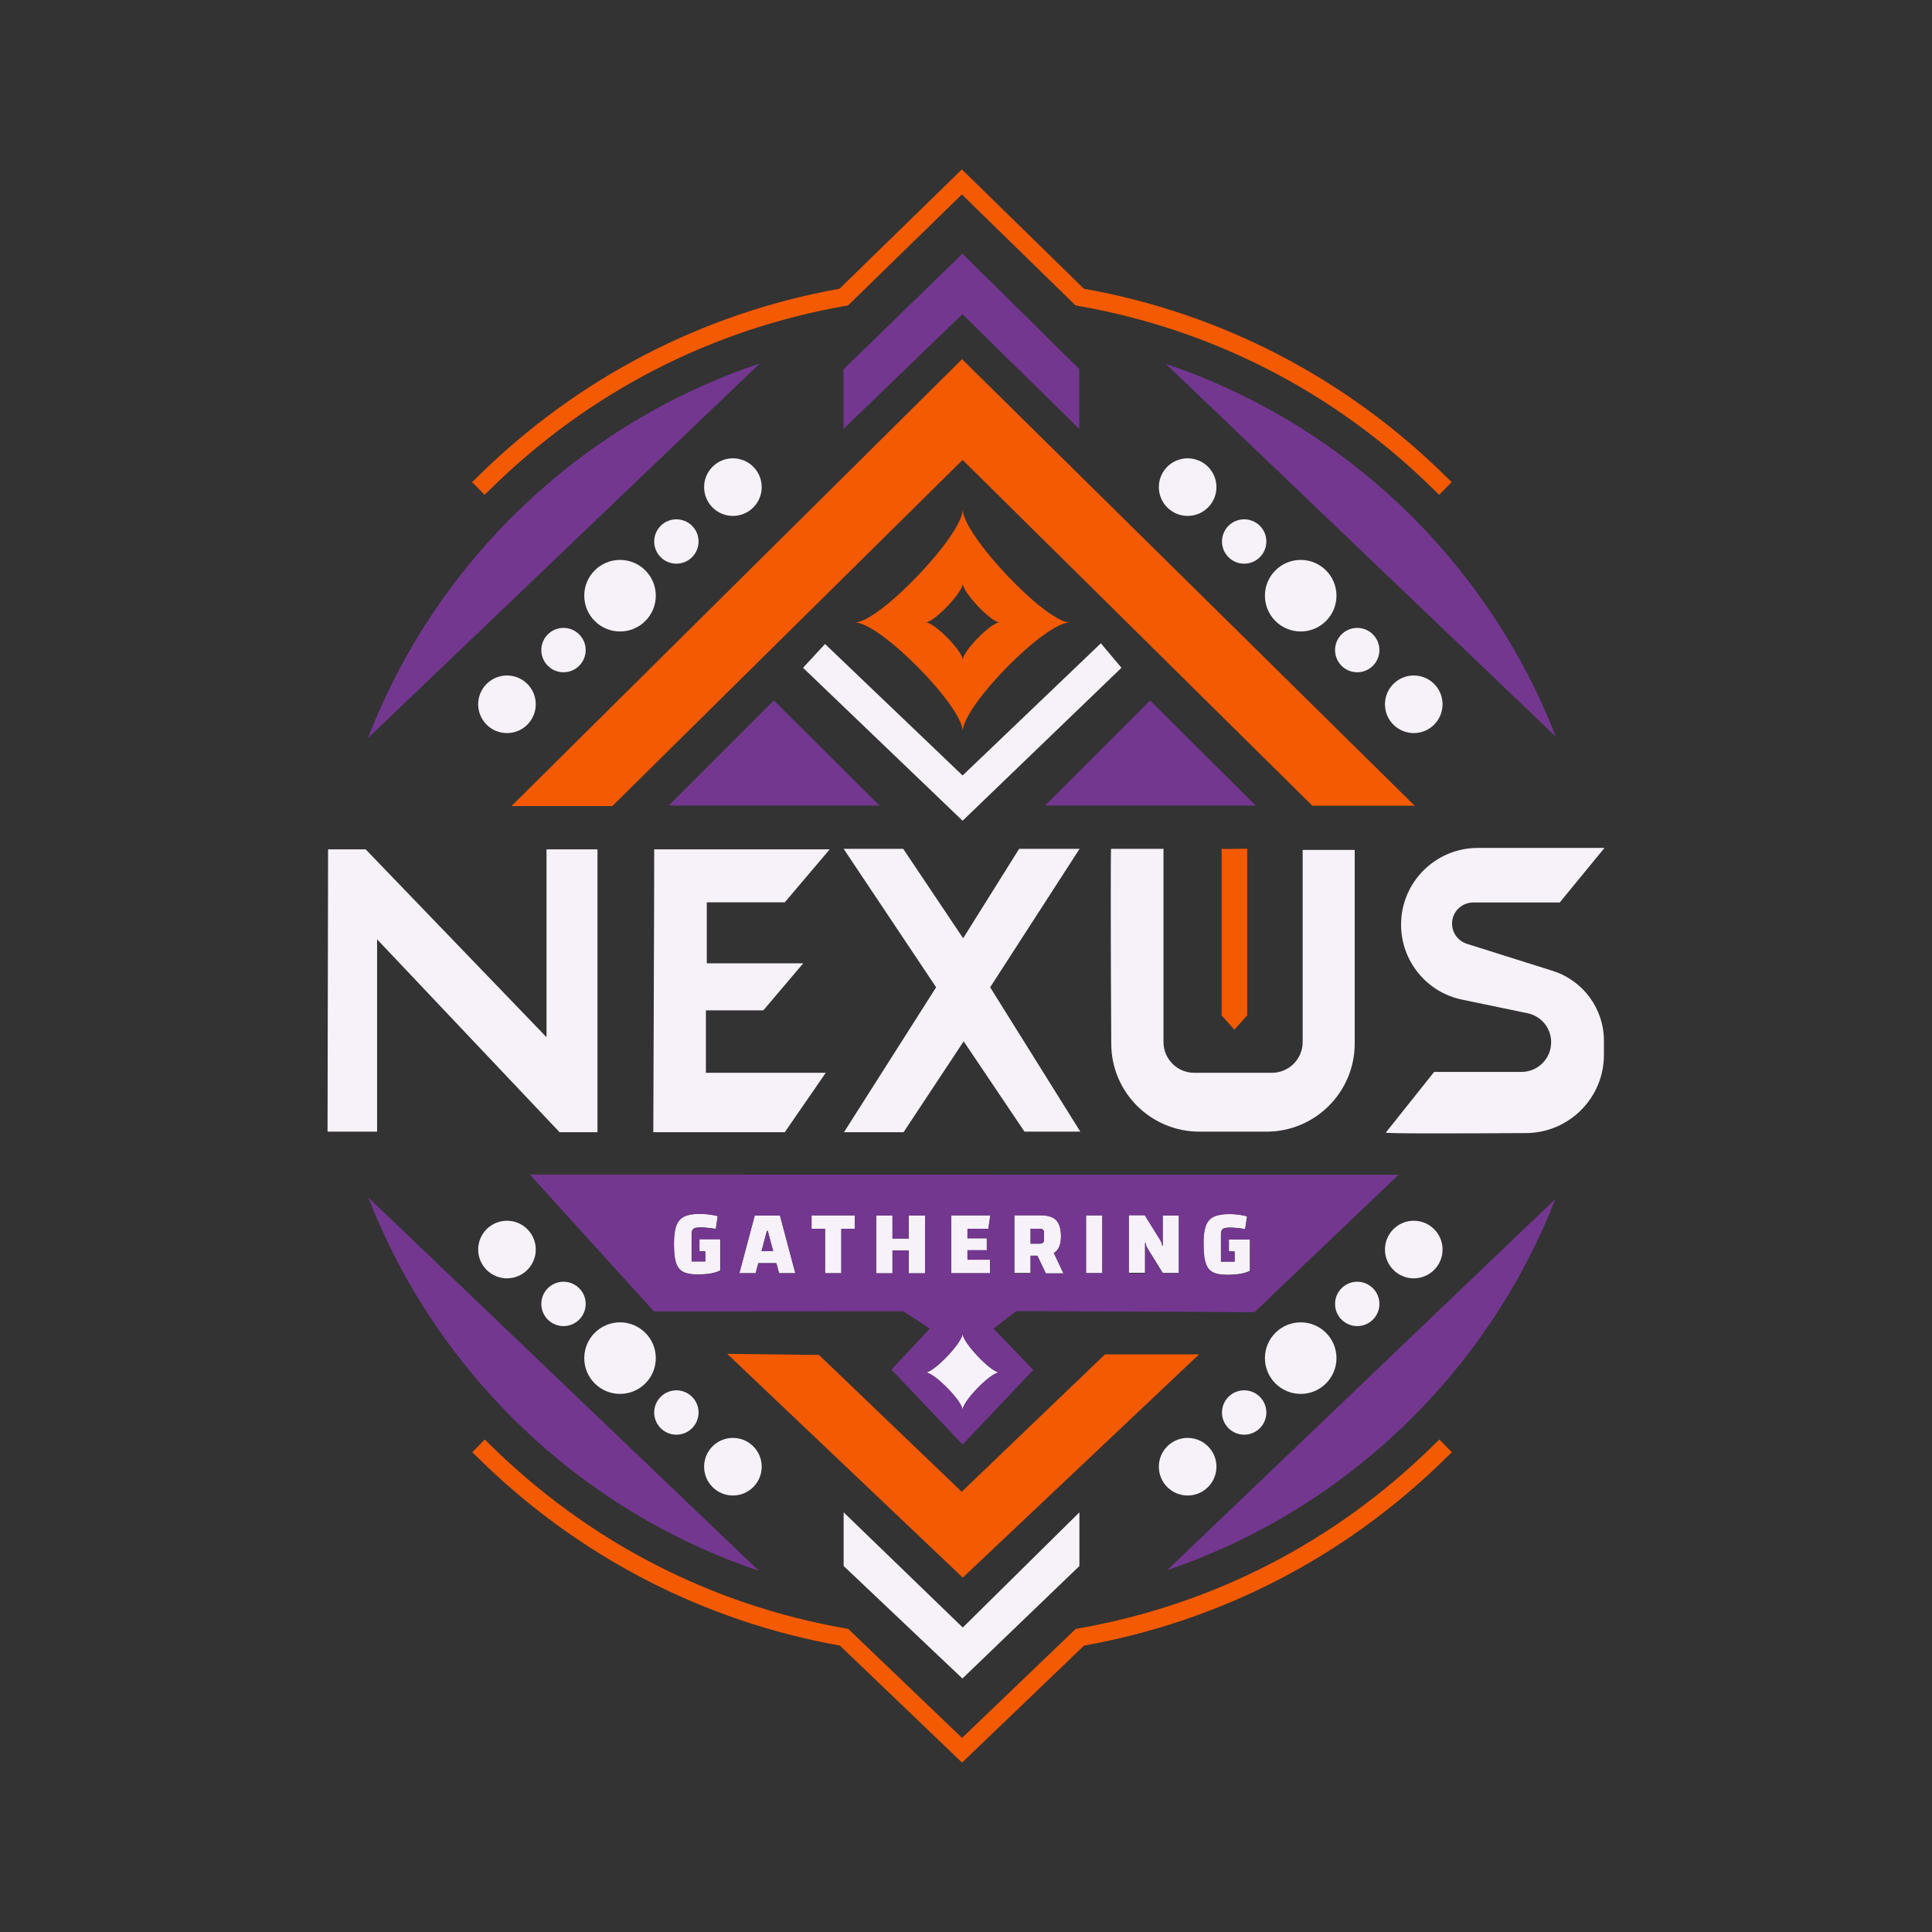 <?xml version="1.0" encoding="utf-8"?>
<!-- Generator: Adobe Illustrator 27.6.1, SVG Export Plug-In . SVG Version: 6.00 Build 0)  -->
<svg version="1.1" id="Calque_1" xmlns="http://www.w3.org/2000/svg" xmlns:xlink="http://www.w3.org/1999/xlink" x="0px" y="0px"
	 viewBox="0 0 1080 1080" style="enable-background:new 0 0 1080 1080;" xml:space="preserve">
<rect x="0" y="0" width="1080" height="1080" fill="#333333" stroke="none"/>
<style type="text/css">
	.st0{fill:#F7F1F9;}
	.st1{fill:#FFFFFF;}
	.st2{fill:#F45A01;}
	.st3{fill:#733790;}
	.st4{fill:#361A3D;}
	.st5{fill:#2A002B;}
	.st6{fill:#120917;}
	.st7{fill:none;stroke:#733790;stroke-width:10;stroke-linecap:square;stroke-miterlimit:10;}
	.st8{fill:none;}
</style>
<g>
	<g id="NEXUS_00000161590467369212743310000004257256669990749116_">
		<path id="N_00000011024336791799351240000009960401764577605525_" class="st0" d="M183.1,632.6h27.7V525.1l102,107.8H334V474.8
			h-28.5v105l-101.1-105h-21C183.4,474.8,183.1,633.7,183.1,632.6z"/>
		<path id="E_00000166646120039446261290000015032361552522884252_" class="st0" d="M365.2,632.9h73.5l22.9-33.2h-67v-34.9h32.1
			l22.3-26.3h-53.9v-34.1h43.6l25.1-29.6h-98.1C365.8,474.8,365.2,633.5,365.2,632.9z"/>
		<polygon id="X_00000130609384822270815930000017392071757026781880_" class="st0" points="471.6,474.5 504.9,474.5 538.4,524.5 
			569.7,474.5 603.5,474.5 553.5,551.9 603.9,632.6 572.7,632.6 538.7,582.1 505.1,632.9 471.8,632.9 523.3,551.9 		"/>
		<path id="U_00000087390022253828553010000004616540012454040467_" class="st0" d="M621.1,474.5h29.3v108c0,9.5,7.7,17.2,17.2,17.2
			H711c9.5,0,17.2-7.7,17.2-17.2V475.1h29.1v108.2c0,27.2-22.1,49.3-49.3,49.3h-37.5c-27.2,0-49.3-22-49.3-49.2
			C620.9,537,620.8,474.5,621.1,474.5z"/>
		<path id="S_00000146500292738055938210000013785667895424854679_" class="st0" d="M774.7,633.1l27-33.9h48.8
			c9.2,0,16.6-7.4,16.6-16.6l0,0c0-7.9-5.5-14.6-13.2-16.2l-36.6-7.6c-19.9-4.1-34.1-21.7-34.1-41.9v0c0-23.7,19.2-42.9,42.9-42.9
			h70.8l-25,30.5h-48.4c-6.5,0-11.8,5.3-11.8,11.8l0,0c0,5.2,3.4,9.7,8.3,11.3l47.9,15.1c17.1,5.4,28.7,21.2,28.7,39v8
			c0,24-19.4,43.5-43.4,43.7C817.9,633.6,774.1,633.8,774.7,633.1z"/>
	</g>
	<polygon class="st3" points="373.9,450.3 491.6,450.3 432.6,391.6 	"/>
	<polygon class="st3" points="584.2,450.3 701.9,450.3 642.9,391.6 	"/>
	<polygon class="st0" points="538.1,458.8 626.9,373.3 615.4,359.6 538.1,433.5 461.2,360 448.9,373.3 	"/>
	<path class="st2" d="M538.2,284.8c-0.1,14.3-46.4,62.9-60.3,63.2c13.8-0.3,60.2,46.7,60.3,60.9c-0.1-14.3,46-61.2,59.8-60.9
		C584.2,347.7,538.2,299,538.2,284.8z M538.2,368.9c0-4.9-16-21.1-20.7-21c4.8-0.1,20.7-16.8,20.7-21.7c0,4.9,15.8,21.7,20.6,21.7
		C554,347.9,538.2,364,538.2,368.9z"/>
	<polygon class="st2" points="285.9,450.6 342.3,450.6 538.1,257.1 733.6,450.4 790.8,450.4 537.8,200.8 	"/>
	<polygon class="st3" points="603.3,239.8 603.3,206.3 538,141.8 471.5,206.5 471.5,239.8 538,175.6 	"/>
	<path class="st2" d="M682.9,474.4v93.2l7.1,8l7.2-8v-93.2C697.3,474.4,682.5,474.8,682.9,474.4z"/>
	<polygon class="st2" points="406.5,756.8 457.8,757.4 537.6,833.9 617.7,757.1 670.3,757.1 538.2,881.9 	"/>
	<polygon class="st0" points="471.6,845.4 471.6,875.4 538,938.3 603.4,875.4 603.4,845.4 538.2,909.8 	"/>
	<g>
		<path class="st3" d="M424.7,203.2l-219,209.4C243.7,314.1,324.2,236.8,424.7,203.2z"/>
		<path class="st3" d="M869.7,411.8l-218-208.4C751.7,237.1,831.7,314,869.7,411.8z"/>
		<path class="st3" d="M869.5,670.2c-38,97.3-117.7,173.8-217,207.5L869.5,670.2z"/>
		<path class="st3" d="M424.2,878.1C324.1,844.4,244,767.4,205.9,669.4L424.2,878.1z"/>
	</g>
	<path class="st2" d="M804.5,276.6l-3.6-3.5c-54.6-53.7-123.1-89-198.2-102.1l-1.5-0.3l-63.5-62l-63.6,62l-1.5,0.3
		c-75,13.1-143.5,48.4-198.1,102.1l-3.6,3.5l-7-7.1l3.6-3.5c55.7-54.8,125.4-90.9,201.8-104.6l68.4-66.7l68.2,66.7
		C682.4,175,752.2,211.2,807.9,266l3.6,3.5L804.5,276.6z"/>
	<path class="st2" d="M537.8,985.3l-68.3-65.4c-76.4-13.7-146.2-49.8-201.9-104.6l-3.6-3.5l7-7.1l3.6,3.5
		c54.6,53.7,123.1,89,198.1,102.1l1.5,0.3l63.6,60.9l63.5-60.9l1.5-0.3c75-13.1,143.6-48.4,198.2-102.1l3.6-3.5l7,7.1l-3.6,3.5
		c-55.7,54.8-125.5,90.9-202,104.6L537.8,985.3z"/>
	<g>
		<circle class="st0" cx="663.9" cy="272.3" r="16.1"/>
		<circle class="st0" cx="790.3" cy="393.7" r="16.1"/>
		<circle class="st0" cx="727.1" cy="333" r="20"/>
		<circle class="st0" cx="695.5" cy="302.7" r="12.4"/>
		<circle class="st0" cx="758.7" cy="363.4" r="12.4"/>
	</g>
	<g>
		<circle class="st0" cx="409.7" cy="272.3" r="16.1"/>
		<circle class="st0" cx="283.4" cy="393.7" r="16.1"/>
		<circle class="st0" cx="346.6" cy="333" r="20"/>
		<circle class="st0" cx="378.1" cy="302.7" r="12.4"/>
		<circle class="st0" cx="315" cy="363.4" r="12.4"/>
	</g>
	<g>
		<circle class="st0" cx="663.9" cy="819.9" r="16.1"/>
		<circle class="st0" cx="790.3" cy="698.5" r="16.1"/>
		<circle class="st0" cx="727.1" cy="759.2" r="20"/>
		<circle class="st0" cx="695.5" cy="789.6" r="12.4"/>
		<circle class="st0" cx="758.7" cy="728.9" r="12.4"/>
	</g>
	<g>
		<circle class="st0" cx="409.7" cy="819.9" r="16.1"/>
		<circle class="st0" cx="283.4" cy="698.5" r="16.1"/>
		<circle class="st0" cx="346.6" cy="759.2" r="20"/>
		<circle class="st0" cx="378.1" cy="789.6" r="12.4"/>
		<circle class="st0" cx="315" cy="728.9" r="12.4"/>
	</g>
	<g>
		<polygon class="st0" points="553.4,704.2 540.8,704.2 540.8,698.9 551.6,698.9 551.6,692.2 540.8,692.2 540.8,686.9 552.5,686.9 
			553.6,679.4 531.7,679.4 531.7,711.8 553.4,711.8 		"/>
		<path class="st0" d="M538.1,745.5c0,4.9-15.9,21.6-20.7,21.7c4.8,0,20.6,16.1,20.7,21c0-4.9,15.7-21,20.5-21
			C553.8,767,538.1,750.4,538.1,745.5z"/>
		<path class="st0" d="M675.5,709.1c1,1.3,2.3,2.1,4,2.7c1.7,0.5,3.8,0.8,6.4,0.8c2.8,0,5.2-0.2,7.2-0.5c2-0.3,3.9-0.9,5.6-1.7
			v-17.6h-11.8v6.7h3.2v5.7h-7.6v-15.3c0-1.5,0.4-2.5,1.1-3c0.8-0.5,2.1-0.7,4-0.7c0.7,0,1.6,0.1,2.5,0.1c1,0.1,2,0.2,3,0.3
			c1,0.1,2,0.3,2.9,0.5l1.1-7.2c-0.6-0.2-1.5-0.4-2.6-0.6c-1.1-0.2-2.4-0.4-3.6-0.5c-1.3-0.1-2.5-0.2-3.5-0.2
			c-2.9,0-5.2,0.3-7.1,0.8s-3.4,1.4-4.5,2.7c-1.1,1.3-1.9,3-2.4,5.2c-0.5,2.2-0.7,4.9-0.7,8.2c0,3.3,0.2,6.1,0.6,8.3
			C673.8,706.1,674.5,707.8,675.5,709.1z"/>
		<polygon class="st0" points="508,692.3 498.9,692.3 498.9,679.4 489.8,679.4 489.8,711.8 498.9,711.8 498.9,699 508,699 
			508,711.8 517.1,711.8 517.1,679.4 508,679.4 		"/>
		<path class="st0" d="M391,699.4h3.2v5.7h-7.6v-15.3c0-1.5,0.4-2.5,1.1-3c0.8-0.5,2.1-0.7,4-0.7c0.7,0,1.6,0.1,2.5,0.1
			c1,0.1,2,0.2,3,0.3c1,0.1,2,0.3,2.9,0.5l1.1-7.2c-0.6-0.2-1.5-0.4-2.6-0.6c-1.1-0.2-2.4-0.4-3.7-0.5c-1.3-0.1-2.5-0.2-3.5-0.2
			c-2.9,0-5.2,0.3-7.1,0.8c-1.9,0.6-3.4,1.4-4.5,2.7c-1.1,1.3-1.9,3-2.4,5.2c-0.5,2.2-0.7,4.9-0.7,8.2c0,3.3,0.2,6.1,0.6,8.3
			c0.4,2.2,1.1,3.9,2.1,5.2c1,1.3,2.3,2.1,4,2.7c1.7,0.5,3.8,0.8,6.4,0.8c2.8,0,5.2-0.2,7.2-0.5c2-0.3,3.9-0.9,5.6-1.7v-17.6H391
			V699.4z"/>
		<path class="st0" d="M421.9,679.4l-8.6,32.3h9.1l1.5-5.6H434l1.5,5.6h9.1l-8.6-32.3H421.9z M425.7,699.4l3-11.3h0.5l3,11.3H425.7z
			"/>
		<polygon class="st0" points="453.7,686.9 461.2,686.9 461.2,711.8 470.3,711.8 470.3,686.9 477.9,686.9 477.9,679.4 453.7,679.4 
					"/>
		<path class="st0" d="M576.1,701.9h3.8l4.7,9.9h9.9l-5.4-11.4c0.5-0.3,1-0.7,1.4-1.1c1.7-1.7,2.6-4.4,2.6-8.2c0-2.8-0.4-5-1.2-6.8
			c-0.8-1.7-2-3-3.7-3.8c-1.7-0.8-3.9-1.2-6.7-1.2H567v32.3h9.1V701.9z M576.1,686.9h5c0.9,0,1.5,0.2,1.9,0.5
			c0.4,0.3,0.6,0.9,0.6,1.7v3.9c0,0.8-0.2,1.4-0.6,1.7c-0.4,0.3-1,0.5-1.9,0.5h-5V686.9z"/>
		<rect x="607.1" y="679.4" class="st0" width="9.1" height="32.3"/>
		<path class="st0" d="M640.1,694.7h0.3c0,0.5,0.1,1,0.3,1.5c0.2,0.5,0.5,1.2,1,2l8.3,13.4h9v-32.3H650v17h-0.3c0-0.5-0.1-1-0.3-1.6
			c-0.2-0.5-0.5-1.2-1-2l-8.4-13.5H631v32.3h9.1V694.7z"/>
		<path class="st3" d="M583,694.7c0.4-0.3,0.6-0.9,0.6-1.7v-3.9c0-0.8-0.2-1.4-0.6-1.7c-0.4-0.3-1-0.5-1.9-0.5h-5v8.3h5
			C582,695.2,582.6,695,583,694.7z"/>
		<polygon class="st3" points="428.7,688.1 425.7,699.4 432.2,699.4 429.2,688.1 		"/>
		<g>
			<polygon class="st8" points="453.7,686.9 461.2,686.9 461.2,711.8 470.3,711.8 470.3,686.9 477.9,686.9 477.9,679.4 453.7,679.4 
							"/>
			<polygon class="st8" points="508,692.3 498.9,692.3 498.9,679.4 489.8,679.4 489.8,711.8 498.9,711.8 498.9,699 508,699 
				508,711.8 517.1,711.8 517.1,679.4 508,679.4 			"/>
			<polygon class="st8" points="421.9,679.4 413.3,711.8 422.4,711.8 423.9,706.1 434,706.1 435.5,711.8 444.6,711.8 436,679.4 			
				"/>
			<path class="st8" d="M391,699.4h3.2v5.7h-7.6v-15.3c0-1.5,0.4-2.5,1.1-3c0.8-0.5,2.1-0.7,4-0.7c0.7,0,1.6,0.1,2.5,0.1
				c1,0.1,2,0.2,3,0.3c1,0.1,2,0.3,2.9,0.5l1.1-7.2c-0.6-0.2-1.5-0.4-2.6-0.6c-1.1-0.2-2.4-0.4-3.7-0.5c-1.3-0.1-2.5-0.2-3.5-0.2
				c-2.9,0-5.2,0.3-7.1,0.8c-1.9,0.6-3.4,1.4-4.5,2.7c-1.1,1.3-1.9,3-2.4,5.2c-0.5,2.2-0.7,4.9-0.7,8.2c0,3.3,0.2,6.1,0.6,8.3
				c0.4,2.2,1.1,3.9,2.1,5.2c1,1.3,2.3,2.1,4,2.7c1.7,0.5,3.8,0.8,6.4,0.8c2.8,0,5.2-0.2,7.2-0.5c2-0.3,3.9-0.9,5.6-1.7v-17.6H391
				V699.4z"/>
			<polygon class="st8" points="553.4,704.2 540.8,704.2 540.8,698.9 551.6,698.9 551.6,692.2 540.8,692.2 540.8,686.9 552.5,686.9 
				553.6,679.4 531.7,679.4 531.7,711.8 553.4,711.8 			"/>
			<path class="st8" d="M576.1,701.9h3.8l4.7,9.9h9.9l-5.4-11.4c0.5-0.3,1-0.7,1.4-1.1c1.7-1.7,2.6-4.4,2.6-8.2c0-2.8-0.4-5-1.2-6.8
				c-0.8-1.7-2-3-3.7-3.8c-1.7-0.8-3.9-1.2-6.7-1.2H567v32.3h9.1V701.9z"/>
			<rect x="607.1" y="679.4" class="st8" width="9.1" height="32.3"/>
			<path class="st8" d="M675.5,709.1c1,1.3,2.3,2.1,4,2.7c1.7,0.5,3.8,0.8,6.4,0.8c2.8,0,5.2-0.2,7.2-0.5c2-0.3,3.9-0.9,5.6-1.7
				v-17.6h-11.8v6.7h3.2v5.7h-7.6v-15.3c0-1.5,0.4-2.5,1.1-3c0.8-0.5,2.1-0.7,4-0.7c0.7,0,1.6,0.1,2.5,0.1c1,0.1,2,0.2,3,0.3
				c1,0.1,2,0.3,2.9,0.5l1.1-7.2c-0.6-0.2-1.5-0.4-2.6-0.6c-1.1-0.2-2.4-0.4-3.6-0.5c-1.3-0.1-2.5-0.2-3.5-0.2
				c-2.9,0-5.2,0.3-7.1,0.8s-3.4,1.4-4.5,2.7c-1.1,1.3-1.9,3-2.4,5.2c-0.5,2.2-0.7,4.9-0.7,8.2c0,3.3,0.2,6.1,0.6,8.3
				C673.8,706.1,674.5,707.8,675.5,709.1z"/>
			<path class="st8" d="M538.1,745.5c0,4.9-15.9,21.6-20.7,21.7c4.8,0,20.6,16.1,20.7,21c0-4.9,15.7-21,20.5-21
				C553.8,767,538.1,750.4,538.1,745.5z"/>
			<path class="st8" d="M640.1,694.7h0.3c0,0.5,0.1,1,0.3,1.5c0.2,0.5,0.5,1.2,1,2l8.3,13.4h9v-32.3H650v17h-0.3
				c0-0.5-0.1-1-0.3-1.6c-0.2-0.5-0.5-1.2-1-2l-8.4-13.5H631v32.3h9.1V694.7z"/>
			<path class="st3" d="M701.3,733.5l80.5-76.8l-485.6-0.1l69.4,76.5l139.3-0.1l14.9,9.7l-21.5,22.9l39.8,41.9l39.5-41.7l-22.2-23.1
				l12.7-9.8L701.3,733.5z M402.7,710.3c-1.7,0.8-3.6,1.4-5.6,1.7c-2,0.3-4.4,0.5-7.2,0.5c-2.5,0-4.7-0.3-6.4-0.8
				c-1.7-0.5-3-1.4-4-2.7c-1-1.3-1.7-3-2.1-5.2c-0.4-2.2-0.6-5-0.6-8.3c0-3.3,0.2-6.1,0.7-8.2c0.5-2.2,1.2-3.9,2.4-5.2
				c1.1-1.3,2.6-2.2,4.5-2.7c1.9-0.6,4.2-0.8,7.1-0.8c1.1,0,2.2,0.1,3.5,0.2c1.3,0.1,2.5,0.3,3.7,0.5c1.1,0.2,2,0.4,2.6,0.6
				l-1.1,7.2c-0.9-0.2-1.9-0.4-2.9-0.5c-1-0.1-2-0.2-3-0.3c-1-0.1-1.8-0.1-2.5-0.1c-1.9,0-3.2,0.2-4,0.7c-0.8,0.5-1.1,1.5-1.1,3
				v15.3h7.6v-5.7H391v-6.7h11.8V710.3z M435.5,711.8l-1.5-5.6h-10.1l-1.5,5.6h-9.1l8.6-32.3H436l8.6,32.3H435.5z M477.9,686.9h-7.6
				v24.8h-9.1v-24.8h-7.6v-7.5h24.2V686.9z M517.1,711.8H508V699h-9.1v12.8h-9.1v-32.3h9.1v12.9h9.1v-12.9h9.1V711.8z M531.7,679.4
				h21.9l-1.1,7.5h-11.6v5.3h10.8v6.7h-10.8v5.3h12.6v7.5h-21.7V679.4z M558.6,767.2c-4.8,0-20.5,16.1-20.5,21
				c0-4.9-15.9-21-20.7-21c4.8-0.2,20.6-16.8,20.7-21.7C538.1,750.4,553.8,767,558.6,767.2z M673.5,687.4c0.5-2.2,1.2-3.9,2.4-5.2
				c1.1-1.3,2.6-2.2,4.5-2.7s4.2-0.8,7.1-0.8c1.1,0,2.2,0.1,3.5,0.2c1.3,0.1,2.5,0.3,3.6,0.5c1.1,0.2,2,0.4,2.6,0.6l-1.1,7.2
				c-0.9-0.2-1.9-0.4-2.9-0.5c-1-0.1-2-0.2-3-0.3c-1-0.1-1.8-0.1-2.5-0.1c-1.9,0-3.2,0.2-4,0.7c-0.8,0.5-1.1,1.5-1.1,3v15.3h7.6
				v-5.7h-3.2v-6.7h11.8v17.6c-1.7,0.8-3.6,1.4-5.6,1.7c-2,0.3-4.5,0.5-7.2,0.5c-2.6,0-4.7-0.3-6.4-0.8c-1.7-0.5-3-1.4-4-2.7
				c-1-1.3-1.6-3-2.1-5.2c-0.4-2.2-0.6-5-0.6-8.3C672.8,692.3,673,689.6,673.5,687.4z M631,679.4h8.9l8.4,13.5c0.5,0.8,0.8,1.5,1,2
				c0.2,0.5,0.3,1.1,0.3,1.6h0.3v-17h9.1v32.3h-9l-8.3-13.4c-0.5-0.8-0.8-1.5-1-2c-0.2-0.5-0.3-1.1-0.3-1.5h-0.3v17H631V679.4z
				 M607.1,679.4h9.1v32.3h-9.1V679.4z M567,679.4h14.5c2.8,0,5,0.4,6.7,1.2c1.7,0.8,3,2,3.7,3.8c0.8,1.7,1.2,4,1.2,6.8
				c0,3.7-0.9,6.5-2.6,8.2c-0.4,0.4-0.9,0.8-1.4,1.1l5.4,11.4h-9.9l-4.7-9.9h-3.8v9.9H567V679.4z"/>
		</g>
	</g>
</g>
</svg>

